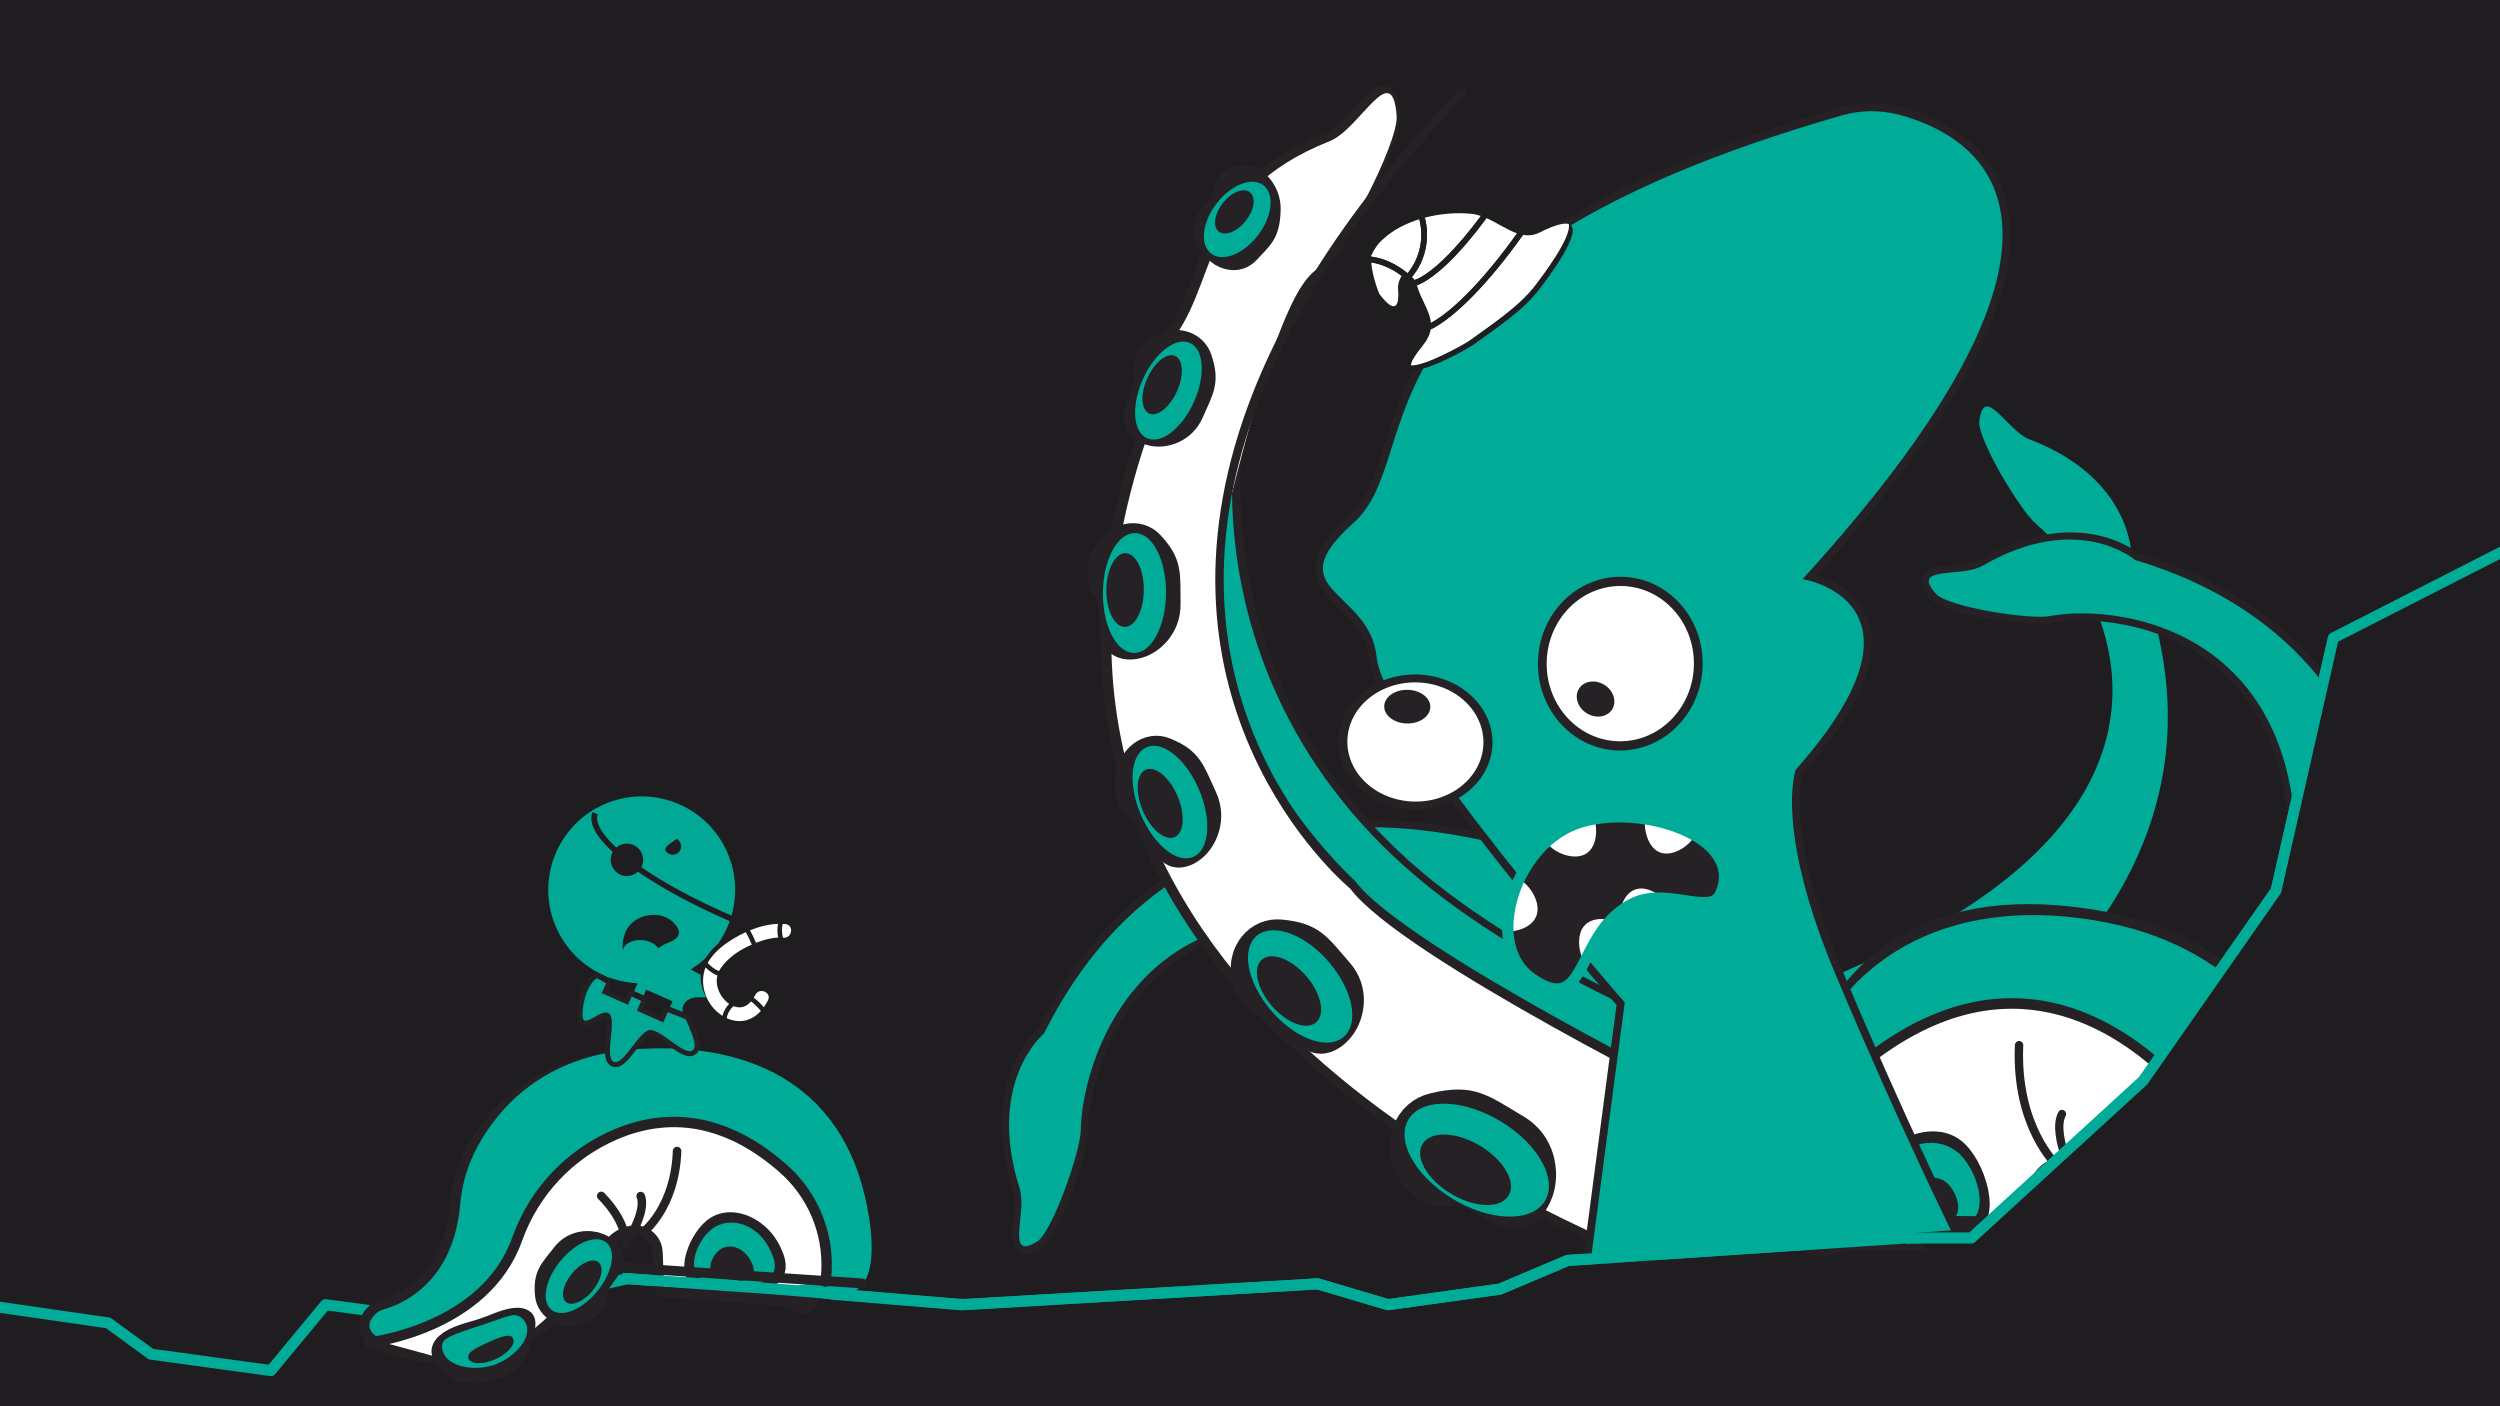 <?xml version="1.0" encoding="UTF-8" standalone="no"?>
<!DOCTYPE svg PUBLIC "-//W3C//DTD SVG 1.1//EN" "http://www.w3.org/Graphics/SVG/1.1/DTD/svg11.dtd">
<svg width="100%" height="100%" viewBox="0 0 960 540" version="1.1" xmlns="http://www.w3.org/2000/svg" xmlns:xlink="http://www.w3.org/1999/xlink" xml:space="preserve" xmlns:serif="http://www.serif.com/" style="fill-rule:evenodd;clip-rule:evenodd;stroke-linecap:round;stroke-linejoin:round;stroke-miterlimit:1.5;">
    <g id="Layer4">
        <rect x="0" y="0" width="960" height="540" style="fill:rgb(32,29,32);"/>
        <path d="M0,502L41.543,508L58,520L104.011,526.309L125,501L170,507L241,491L285.929,494.412L304.37,494.572L320,497L369,501L506,493L533,501L576,495L602,484L730,475.431L843,484L916,495L960,495" style="fill:none;stroke:rgb(0,171,151);stroke-width:4.25px;"/>
    </g>
    <g transform="matrix(-1.061,-0.019,-0.016,0.944,1180.89,-2.755)">
        <path d="M468.166,469.013C467.943,476.345 469.14,486.332 468.578,486.122C434.475,472.651 276.147,387.502 338.089,235.032C338.118,234.959 338.679,204.165 375.534,189.249C383.887,185.869 392.417,166.504 393.882,182.165C394.556,189.369 378.498,218.28 372.789,223.484C351.265,243.103 307.95,319.453 403,385.479C442.042,412.599 498,433.122 498,433.122L502.929,459.501C503.131,460.58 503.242,461.673 503.261,462.77C503.365,468.763 506.729,465.349 506.904,475.392C506.924,476.567 491.627,491.836 479.17,472.835C475.896,471.758 472.2,470.487 468.166,469.013Z" style="fill:rgb(0,171,151);"/>
    </g>
    <g transform="matrix(-0.341,-1.392,1.351,-0.353,283.687,1621.34)">
        <g transform="matrix(-0.71,0.304,0.262,0.612,984.526,43.581)">
            <path d="M468.166,469.013C467.943,476.345 469.14,486.332 468.578,486.122C434.475,472.651 276.147,387.502 338.089,235.032C338.118,234.959 338.679,204.165 375.534,189.249C383.887,185.869 392.417,166.504 393.882,182.165C394.556,189.369 378.498,218.28 372.789,223.484C351.265,243.103 307.95,319.453 403,385.479C442.042,412.599 498,433.122 498,433.122L502.929,459.501C503.131,460.58 503.242,461.673 503.261,462.77C503.365,468.763 506.729,465.349 506.904,475.392C506.924,476.567 491.627,491.836 479.17,472.835C475.896,471.758 472.2,470.487 468.166,469.013Z" style="fill:rgb(0,171,151);stroke:rgb(37,33,37);stroke-width:5.39px;"/>
        </g>
        <g transform="matrix(-0.71,0.304,0.262,0.612,984.526,43.581)">
            <path d="M468.166,469.013C467.943,476.345 469.14,486.332 468.578,486.122C434.475,472.651 276.147,387.502 338.089,235.032C338.118,234.959 338.679,204.165 375.534,189.249C383.887,185.869 392.417,166.504 393.882,182.165C394.556,189.369 378.498,218.28 372.789,223.484C351.265,243.103 307.95,319.453 403,385.479C442.042,412.599 498,433.122 498,433.122L502.929,459.501C503.131,460.58 503.242,461.673 503.261,462.77C503.365,468.763 506.729,465.349 506.904,475.392C506.924,476.567 491.627,491.836 479.17,472.835C475.896,471.758 472.2,470.487 468.166,469.013Z" style="fill:rgb(0,171,151);"/>
        </g>
    </g>
    <g transform="matrix(1.259,-0.616,0.596,1.297,-367.94,335.174)">
        <g transform="matrix(-0.71,0.304,0.262,0.612,984.526,43.581)">
            <path d="M468.166,469.013C467.943,476.345 469.14,486.332 468.578,486.122C434.475,472.651 276.147,387.502 338.089,235.032C338.118,234.959 338.679,204.165 375.534,189.249C383.887,185.869 392.417,166.504 393.882,182.165C394.556,189.369 378.498,218.28 372.789,223.484C351.265,243.103 307.95,319.453 403,385.479C442.042,412.599 498,433.122 498,433.122L502.929,459.501C503.131,460.58 503.242,461.673 503.261,462.77C503.365,468.763 506.729,465.349 506.904,475.392C506.924,476.567 491.627,491.836 479.17,472.835C475.896,471.758 472.2,470.487 468.166,469.013Z" style="fill:rgb(0,171,151);stroke:rgb(37,33,37);stroke-width:5.23px;"/>
        </g>
        <g transform="matrix(-0.71,0.304,0.262,0.612,984.526,43.581)">
            <path d="M468.166,469.013C467.943,476.345 469.14,486.332 468.578,486.122C434.475,472.651 276.147,387.502 338.089,235.032C338.118,234.959 338.679,204.165 375.534,189.249C383.887,185.869 392.417,166.504 393.882,182.165C394.556,189.369 378.498,218.28 372.789,223.484C351.265,243.103 307.95,319.453 403,385.479C442.042,412.599 498,433.122 498,433.122L502.929,459.501C503.131,460.58 503.242,461.673 503.261,462.77C503.365,468.763 506.729,465.349 506.904,475.392C506.924,476.567 491.627,491.836 479.17,472.835C475.896,471.758 472.2,470.487 468.166,469.013Z" style="fill:rgb(0,171,151);"/>
        </g>
    </g>
    <g transform="matrix(1.393,0.024,-0.025,1.436,-234.957,-225.984)">
        <g id="Layer3">
            <g>
                <path d="M658.969,472.497C658.41,473.613 657.115,474.19 655.878,473.873C633.236,467.701 438.123,409.61 497.505,254.785C498.428,252.392 499.054,249.901 499.371,247.364C500.959,234.995 508.711,195.343 542.918,196.038C543.83,196.058 544.614,195.415 544.744,194.54C544.875,193.665 544.311,192.832 543.431,192.601C542.067,192.277 540.096,193.413 537.356,198.362C534.304,203.876 566.148,191.591 538,210.396C508.64,230.01 493.57,325.067 566,382.358C603.597,412.096 661,430 661,430C661,430 663.936,445.713 665.409,453.597C665.944,456.458 665.526,459.41 664.216,462.025C662.548,465.353 660.252,469.935 658.969,472.497Z" style="fill:rgb(0,171,151);stroke:rgb(37,33,37);stroke-width:3.83px;"/>
                <path d="M658.969,472.497C658.41,473.613 657.115,474.19 655.878,473.873C633.236,467.701 438.123,409.61 497.505,254.785C498.428,252.392 499.054,249.901 499.371,247.364C500.959,234.995 508.711,195.343 542.918,196.038C543.83,196.058 544.614,195.415 544.744,194.54C544.875,193.665 544.311,192.832 543.431,192.601C542.067,192.277 540.096,193.413 537.356,198.362C534.304,203.876 564.72,189.612 538,210.396C507.64,234.01 493.57,325.067 566,382.358C603.597,412.096 661,430 661,430C661,430 663.936,445.713 665.409,453.597C665.944,456.458 665.526,459.41 664.216,462.025C662.548,465.353 660.252,469.935 658.969,472.497Z" style="fill:rgb(0,171,151);"/>
                <g transform="matrix(1,0,0,1,159,0)">
                    <path d="M503.837,445.185L505.929,456.38C506.131,457.458 506.242,458.551 506.261,459.648C506.365,465.641 509.729,462.228 509.904,472.271C509.926,473.504 493.06,490.276 480.327,466.604C466.465,440.83 472.733,483.433 471.578,483C437.475,469.53 272.586,405.369 334.528,252.899C334.557,252.826 334.475,241.966 334.528,241.907C349.195,225.652 341.679,201.044 378.534,186.128C386.887,182.747 395.417,163.382 396.882,179.043C397.556,186.248 382.19,216.385 375.789,220.362C368.391,224.96 351.195,270.697 349,279C333.366,338.13 388.597,385 388.597,385C402.89,403.014 490,443 490,443L503.837,445.185Z" style="fill:white;stroke:rgb(37,33,37);stroke-width:3.83px;"/>
                </g>
                <g transform="matrix(1,0,0,1,160,0)">
                    <path d="M503.837,445.185L505.929,456.38C506.131,457.458 506.242,458.551 506.261,459.648C506.365,465.641 509.729,462.228 509.904,472.271C509.926,473.504 493.06,490.276 480.327,466.604C466.465,440.83 472.733,483.433 471.578,483C437.475,469.53 272.586,405.369 334.528,252.899C334.557,252.826 334.475,241.966 334.528,241.907C349.195,225.652 341.679,201.044 378.534,186.128C386.887,182.747 395.417,163.382 396.882,179.043C397.556,186.248 382.19,216.385 375.789,220.362C368.391,224.96 361.192,247.824 353,282C338.749,341.458 388.597,385 388.597,385C402.89,403.014 490,443 490,443L503.837,445.185Z" style="fill:white;"/>
                </g>
                <path d="M664,445L650,443C650,443 562.89,403.014 548.597,385C548.597,385 492.567,342.052 516.006,264.864C524.133,238.103 541.811,207.226 574.688,172.597" style="fill:none;stroke:rgb(37,33,37);stroke-width:2.31px;"/>
                <g>
                    <g transform="matrix(0.425,0.905,-1.174,0.551,1031.48,-95.257)">
                        <path d="M191.381,516.644C197.976,516.535 201.79,520.212 202.575,522.481C204.811,528.944 192.423,525.464 188.5,528C181.249,532.688 168.871,525.11 175.132,520.349C180.484,516.279 183.38,516.777 191.381,516.644Z" style="fill:rgb(37,33,37);stroke:rgb(37,33,37);stroke-width:6.96px;"/>
                    </g>
                    <g transform="matrix(0.425,0.905,-0.654,0.307,756.028,34.067)">
                        <ellipse cx="188.5" cy="517.5" rx="14.5" ry="10.5" style="fill:rgb(0,171,151);stroke:rgb(0,171,151);stroke-width:3.05px;"/>
                    </g>
                    <g transform="matrix(0.289,0.615,-0.445,0.209,670.831,139.853)">
                        <ellipse cx="188.5" cy="517.5" rx="14.5" ry="10.5" style="fill:rgb(37,33,37);"/>
                    </g>
                </g>
                <g transform="matrix(0.909,0.417,-0.417,0.909,186.115,-230.182)">
                    <g transform="matrix(0.425,0.905,-1.174,0.551,1031.48,-95.257)">
                        <path d="M191.381,516.644C197.976,516.535 201.79,520.212 202.575,522.481C204.811,528.944 192.423,525.464 188.5,528C181.249,532.688 168.871,525.11 175.132,520.349C180.484,516.279 183.38,516.777 191.381,516.644Z" style="fill:rgb(37,33,37);stroke:rgb(37,33,37);stroke-width:7.05px;"/>
                    </g>
                    <g transform="matrix(0.425,0.905,-0.654,0.307,756.028,34.067)">
                        <ellipse cx="188.5" cy="517.5" rx="14.5" ry="10.5" style="fill:rgb(0,171,151);stroke:rgb(0,171,151);stroke-width:3.07px;"/>
                    </g>
                    <g transform="matrix(0.289,0.615,-0.445,0.209,670.831,139.853)">
                        <ellipse cx="188.5" cy="517.5" rx="14.5" ry="10.5" style="fill:rgb(37,33,37);"/>
                    </g>
                </g>
                <g transform="matrix(0.558,0.656,-0.656,0.558,456.076,-275.806)">
                    <g transform="matrix(0.425,0.905,-1.174,0.551,1031.48,-95.257)">
                        <path d="M191.381,516.644C197.976,516.535 201.79,520.212 202.575,522.481C204.811,528.944 192.423,525.464 188.5,528C181.249,532.688 168.871,525.11 175.132,520.349C180.484,516.279 183.38,516.777 191.381,516.644Z" style="fill:rgb(37,33,37);stroke:rgb(37,33,37);stroke-width:8.27px;"/>
                    </g>
                    <g transform="matrix(0.425,0.905,-0.654,0.307,756.028,34.067)">
                        <ellipse cx="188.5" cy="517.5" rx="14.5" ry="10.5" style="fill:rgb(0,171,151);stroke:rgb(0,171,151);stroke-width:3.62px;"/>
                    </g>
                    <g transform="matrix(0.289,0.615,-0.445,0.209,670.831,139.853)">
                        <ellipse cx="188.5" cy="517.5" rx="14.5" ry="10.5" style="fill:rgb(37,33,37);"/>
                    </g>
                </g>
                <g transform="matrix(0.221,0.775,-0.628,0.179,631.77,-243.323)">
                    <g transform="matrix(0.425,0.905,-1.174,0.551,1031.48,-95.257)">
                        <path d="M191.381,516.644C197.976,516.535 201.79,520.212 202.575,522.481C204.811,528.944 192.423,525.464 188.5,528C181.249,532.688 168.871,525.11 175.132,520.349C180.484,516.279 183.38,516.777 191.381,516.644Z" style="fill:rgb(37,33,37);stroke:rgb(37,33,37);stroke-width:10.34px;"/>
                    </g>
                    <g transform="matrix(0.425,0.905,-0.654,0.307,756.028,34.067)">
                        <ellipse cx="188.5" cy="517.5" rx="14.5" ry="10.5" style="fill:rgb(0,171,151);stroke:rgb(0,171,151);stroke-width:4.76px;"/>
                    </g>
                    <g transform="matrix(0.289,0.615,-0.445,0.209,670.831,139.853)">
                        <ellipse cx="188.5" cy="517.5" rx="14.5" ry="10.5" style="fill:rgb(37,33,37);"/>
                    </g>
                </g>
                <g transform="matrix(1.178,-0.311,0.286,1.085,-155.795,172.567)">
                    <g transform="matrix(0.425,0.905,-1.174,0.551,1031.48,-95.257)">
                        <path d="M191.381,516.644C197.976,516.535 201.79,520.212 202.575,522.481C204.811,528.944 192.423,525.464 188.5,528C181.249,532.688 168.871,525.11 175.132,520.349C180.484,516.279 183.38,516.777 191.381,516.644Z" style="fill:rgb(37,33,37);stroke:rgb(37,33,37);stroke-width:6.07px;"/>
                    </g>
                    <g transform="matrix(0.425,0.905,-0.654,0.307,756.028,34.067)">
                        <ellipse cx="188.5" cy="517.5" rx="14.5" ry="10.5" style="fill:rgb(0,171,151);stroke:rgb(0,171,151);stroke-width:2.7px;"/>
                    </g>
                    <g transform="matrix(0.289,0.615,-0.445,0.209,670.831,139.853)">
                        <ellipse cx="188.5" cy="517.5" rx="14.5" ry="10.5" style="fill:rgb(37,33,37);"/>
                    </g>
                </g>
                <g transform="matrix(1.249,-0.809,0.745,1.15,-308.481,442.415)">
                    <g transform="matrix(0.425,0.905,-1.174,0.551,1031.48,-95.257)">
                        <path d="M191.381,516.644C197.976,516.535 201.79,520.212 202.575,522.481C204.811,528.944 192.423,525.464 188.5,528C181.249,532.688 168.871,525.11 175.132,520.349C180.484,516.279 183.38,516.777 191.381,516.644Z" style="fill:rgb(37,33,37);stroke:rgb(37,33,37);stroke-width:4.96px;"/>
                    </g>
                    <g transform="matrix(0.425,0.905,-0.654,0.307,756.028,34.067)">
                        <ellipse cx="188.5" cy="517.5" rx="14.5" ry="10.5" style="fill:rgb(0,171,151);stroke:rgb(0,171,151);stroke-width:2.22px;"/>
                    </g>
                    <g transform="matrix(0.289,0.615,-0.445,0.209,670.831,139.853)">
                        <ellipse cx="188.5" cy="517.5" rx="14.5" ry="10.5" style="fill:rgb(37,33,37);"/>
                    </g>
                </g>
            </g>
        </g>
    </g>
    <g id="Layer2">
        <path d="M254.491,480.759C254.378,477.824 253.057,475.067 250.841,473.139C248.625,471.211 245.711,470.285 242.789,470.579C242.791,470.597 242.791,470.597 242.791,470.597C237.22,471.174 232.451,474.847 230.471,480.086C226.443,490.519 216.125,506.131 189.576,516.937C182.441,519.886 174.643,520.859 167.003,519.753C154.279,517.947 136.012,513.731 143.663,505.138C144.655,503.924 146.024,503.075 147.553,502.726C153.345,501.094 173.788,493.485 176.664,462.954C177.797,451.467 182.39,440.596 189.836,431.777C199.284,420.491 215.328,409.108 242,407C282.74,403.779 304.775,422.042 310,469C314.926,513.274 305,498 305,498L255,494C255,494 254.744,487.338 254.491,480.759Z" style="fill:rgb(37,33,37);stroke:rgb(37,33,37);stroke-width:7.88px;"/>
        <path d="M254.491,480.759C254.378,477.824 253.057,475.067 250.841,473.139C248.625,471.211 245.711,470.285 242.789,470.579C242.791,470.597 242.791,470.597 242.791,470.597C237.22,471.174 232.451,474.847 230.471,480.086C226.443,490.519 216.125,506.131 189.576,516.937C182.441,519.886 174.643,520.859 167.003,519.753C154.279,517.947 136.012,513.731 143.663,505.138C144.655,503.924 146.024,503.075 147.553,502.726C153.383,501.083 174.059,493.384 176.719,462.343C177.418,454.497 179.735,446.881 183.524,439.976C191.525,425.365 208.631,405.717 243,403C283.74,399.779 323.392,413.619 333,463.419C339.112,495.098 327,496 327,496L255,494C255,494 254.744,487.338 254.491,480.759Z" style="fill:rgb(0,171,151);"/>
        <g transform="matrix(1,0,0,1,0,110)">
            <path d="M146.918,404.388C139.937,407.901 188.878,393.291 198.627,365.76C205.162,347.402 219.189,332.685 237.212,325.276C254.528,318.168 276.737,317.641 300.633,338.615C311.968,348.516 318.144,363.065 317.393,378.097C317.31,379.423 317.186,380.771 317,382.137L289.304,385.83L255,384C255,384 254.744,377.338 254.491,370.759C254.378,367.824 253.057,365.067 250.841,363.139C248.625,361.211 245.711,360.285 242.789,360.579C242.791,360.597 242.791,360.597 242.791,360.597C237.22,361.174 232.451,364.847 230.471,370.086C227.612,377.491 202.584,411.484 176.831,413.538L147.227,405.491C147.122,405.441 147.019,404.439 146.918,404.388Z" style="fill:white;"/>
        </g>
        <g transform="matrix(0.952,-0.306,0.221,0.688,-106.596,220.158)">
            <path d="M189.113,505.819C197.116,505.819 209.578,501.547 201.108,516.657C198.542,521.235 196.503,528 188.5,528C180.497,528 176.698,524.003 174.727,518.89C168.645,503.112 181.11,505.819 189.113,505.819Z" style="fill:rgb(0,171,151);stroke:rgb(37,33,37);stroke-width:11.11px;"/>
        </g>
        <g transform="matrix(0.952,-0.306,0.316,0.981,-157.519,62.105)">
            <path d="M190.07,516.226C199.743,516.135 201.774,515.399 203,517.5C205.942,522.543 196.503,528 188.5,528C180.497,528 171.611,522.811 174,517.5C174.678,515.993 187.325,516.252 190.07,516.226Z" style="fill:rgb(0,171,151);stroke:rgb(0,171,151);stroke-width:3.75px;"/>
        </g>
        <g transform="matrix(0.588,-0.27,0.176,0.383,-13.419,370.565)">
            <path d="M187.648,511.249C195.651,511.249 203,511.705 203,517.5C203,523.295 196.503,528 188.5,528C180.497,528 174,523.295 174,517.5C174,511.705 179.646,511.249 187.648,511.249Z" style="fill:rgb(37,33,37);"/>
        </g>
        <g transform="matrix(0.633,-0.774,1.004,0.821,-421.965,206.874)">
            <path d="M191.381,516.644C197.976,516.535 201.79,520.212 202.575,522.481C204.811,528.944 192.423,525.464 188.5,528C181.249,532.688 168.871,525.11 175.132,520.349C180.484,516.279 183.38,516.777 191.381,516.644Z" style="fill:rgb(37,33,37);stroke:rgb(37,33,37);stroke-width:9.94px;"/>
        </g>
        <g transform="matrix(0.633,-0.774,0.559,0.457,-186.33,399.428)">
            <ellipse cx="188.5" cy="517.5" rx="14.5" ry="10.5" style="fill:rgb(0,171,151);stroke:rgb(0,171,151);stroke-width:4.37px;"/>
        </g>
        <g transform="matrix(0.43,-0.526,0.38,0.311,-54.119,430.562)">
            <ellipse cx="188.5" cy="517.5" rx="14.5" ry="10.5" style="fill:rgb(37,33,37);"/>
        </g>
        <g transform="matrix(0.5,0.866,-0.981,0.567,697.161,28.541)">
            <path d="M188.5,507C196.503,507 199.542,509.138 197.383,512.599C196.558,513.922 194.457,521.862 187.283,529.418C182.143,534.831 172.339,523.468 172.339,517.673C172.339,511.877 180.497,507 188.5,507Z" style="fill:rgb(37,33,37);stroke:rgb(37,33,37);stroke-width:9.07px;"/>
        </g>
        <g transform="matrix(0.5,0.866,-0.981,0.567,696.161,28.541)">
            <path d="M188.5,507C196.503,507 199.542,509.138 197.249,514.569C196.651,515.984 194.808,520.003 187.634,527.559C182.494,532.972 174,523.295 174,517.5C174,511.705 180.497,507 188.5,507Z" style="fill:rgb(0,171,151);stroke:rgb(0,171,151);stroke-width:3.57px;"/>
        </g>
        <g transform="matrix(0.277,0.479,-0.525,0.303,500.978,240.222)">
            <path d="M188.5,507C196.503,507 199.708,509.196 197.415,514.627C196.818,516.041 194.108,519.62 186.934,527.175C181.795,532.588 174,523.295 174,517.5C174,511.705 180.497,507 188.5,507Z" style="fill:rgb(37,33,37);stroke:rgb(37,33,37);stroke-width:3.59px;"/>
        </g>
        <g transform="matrix(1.391,-0.084,0.08,1.433,-369.717,-140.299)">
            <g transform="matrix(-0.99,-0.138,-0.138,0.99,1117.14,23.131)">
                <path d="M254.413,478.75C254.318,476.275 253.144,473.951 251.183,472.359C249.222,470.766 246.659,470.054 244.133,470.4C243.411,470.529 242.678,470.618 241.948,470.681C236.866,471.077 232.516,474.35 230.858,479.024C226.949,489.956 216.021,507.394 185.357,518.563C180.69,520.27 175.662,520.851 170.704,520.256C158.09,518.74 134.45,514.472 144.114,504.656C145.153,503.603 146.477,502.855 147.934,502.497C154.41,500.697 174.886,492.387 176.85,460.567C177.138,455.921 178.266,451.363 180.182,447.102C186.137,433.836 202.29,410.139 242,407C282.74,403.779 313.948,419.62 319.172,466.578C324.099,510.852 305,498 305,498L255,494C255,494 254.689,485.906 254.413,478.75Z" style="fill:rgb(37,33,37);stroke:rgb(37,33,37);stroke-width:5.58px;"/>
            </g>
            <g transform="matrix(-0.99,-0.138,-0.138,0.99,1117.14,23.131)">
                <path d="M254.413,478.75C254.318,476.275 253.144,473.951 251.183,472.359C249.222,470.766 246.659,470.054 244.133,470.4C243.411,470.529 242.678,470.618 241.948,470.681C236.866,471.077 232.516,474.35 230.858,479.024C226.949,489.956 216.021,507.394 185.357,518.563C180.69,520.27 175.662,520.851 170.704,520.256C158.09,518.74 134.45,514.472 144.114,504.656C145.153,503.603 146.477,502.855 147.934,502.497C154.41,500.697 174.886,492.387 176.85,460.567C177.138,455.921 178.266,451.363 180.182,447.102C186.137,433.836 202.29,410.139 242,407C245.512,406.722 248.972,406.606 252.367,406.654C264.386,406.825 275.589,409.067 285.403,413.57C304.975,422.55 319.023,440.522 323,469C327.926,504.274 330,498 330,498L255,494C255,494 254.689,485.906 254.413,478.75Z" style="fill:rgb(0,171,151);"/>
            </g>
            <g transform="matrix(-0.99,-0.138,-0.138,0.99,1101.93,132.072)">
                <path d="M146.918,404.624C139.937,408.137 188.878,393.291 198.627,365.76C205.162,347.402 219.189,332.685 237.212,325.276C254.528,318.168 276.737,317.641 300.633,338.615C311.968,348.516 318.144,363.065 317.393,378.097C317.31,379.423 317.186,380.771 317,382.137L289.304,385.83L255,384C255,384 254.744,377.338 254.491,370.759C254.378,367.824 253.057,365.067 250.841,363.139C248.625,361.211 245.711,360.285 242.789,360.579C242.791,360.597 242.791,360.597 242.791,360.597C237.22,361.174 232.451,364.847 230.471,370.086C227.612,377.491 202.584,411.484 176.831,413.538L147.163,405.772C147.059,405.723 147.019,404.674 146.918,404.624Z" style="fill:white;"/>
            </g>
            <g transform="matrix(-0.9,-0.435,-0.314,0.65,1192.25,255.92)">
                <path d="M189.113,505.819C197.116,505.819 209.578,501.547 201.108,516.657C198.542,521.235 196.503,528 188.5,528C180.497,528 176.698,524.003 174.727,518.89C168.645,503.112 181.11,505.819 189.113,505.819Z" style="fill:rgb(0,171,151);stroke:rgb(37,33,37);stroke-width:7.96px;"/>
            </g>
            <g transform="matrix(-0.9,-0.435,-0.449,0.928,1264.56,106.432)">
                <path d="M190.07,516.226C199.743,516.135 201.774,515.399 203,517.5C205.942,522.543 196.503,528 188.5,528C180.497,528 171.611,522.811 174,517.5C174.678,515.993 187.325,516.252 190.07,516.226Z" style="fill:rgb(0,171,151);stroke:rgb(0,171,151);stroke-width:2.68px;"/>
            </g>
            <g transform="matrix(-0.545,-0.348,-0.227,0.355,1079.16,391.988)">
                <path d="M187.648,511.249C195.651,511.249 203,511.705 203,517.5C203,523.295 196.503,528 188.5,528C180.497,528 174,523.295 174,517.5C174,511.705 179.646,511.249 187.648,511.249Z" style="fill:rgb(37,33,37);"/>
            </g>
            <g transform="matrix(-0.52,-0.854,-1.108,0.674,1506.43,286.398)">
                <path d="M191.381,516.644C197.976,516.535 201.79,520.212 202.575,522.481C204.811,528.944 192.423,525.464 188.5,528C181.249,532.688 168.871,525.11 175.132,520.349C180.484,516.279 183.38,516.777 191.381,516.644Z" style="fill:rgb(37,33,37);stroke:rgb(37,33,37);stroke-width:7.13px;"/>
            </g>
            <g transform="matrix(-0.52,-0.854,-0.617,0.375,1246.42,444.497)">
                <ellipse cx="188.5" cy="517.5" rx="14.5" ry="10.5" style="fill:rgb(0,171,151);stroke:rgb(0,171,151);stroke-width:3.13px;"/>
            </g>
            <g transform="matrix(-0.353,-0.581,-0.42,0.255,1111.17,457.039)">
                <ellipse cx="188.5" cy="517.5" rx="14.5" ry="10.5" style="fill:rgb(37,33,37);"/>
            </g>
            <g transform="matrix(-0.615,0.788,0.893,0.697,422.74,-45.062)">
                <path d="M188.5,507C196.503,507 199.542,509.138 197.383,512.599C196.558,513.922 194.457,521.862 187.283,529.418C182.143,534.831 172.339,523.468 172.339,517.673C172.339,511.877 180.497,507 188.5,507Z" style="fill:rgb(37,33,37);stroke:rgb(37,33,37);stroke-width:6.33px;"/>
            </g>
            <g transform="matrix(-0.615,0.788,0.893,0.697,423.731,-44.924)">
                <path d="M188.5,507C196.503,507 199.542,509.138 197.249,514.569C196.651,515.984 194.808,520.003 187.634,527.559C182.494,532.972 174,523.295 174,517.5C174,511.705 180.497,507 188.5,507Z" style="fill:rgb(0,171,151);stroke:rgb(0,171,151);stroke-width:2.49px;"/>
            </g>
            <g transform="matrix(-0.34,0.436,0.478,0.373,587.748,191.727)">
                <path d="M188.5,507C196.503,507 199.708,509.196 197.415,514.627C196.818,516.041 194.108,519.62 186.934,527.175C181.795,532.588 174,523.295 174,517.5C174,511.705 180.497,507 188.5,507Z" style="fill:rgb(37,33,37);stroke:rgb(37,33,37);stroke-width:2.5px;"/>
            </g>
            <g transform="matrix(-0.99,-0.138,-0.138,0.99,1117.14,23.131)">
                <path d="M141.851,515.491C141.851,515.491 187.774,510.345 199.199,474.048C202.559,463.303 209.122,453.774 218.063,446.66C236.572,432.033 268.523,417.909 303.802,451.515C309.931,457.368 314.179,464.819 316.026,472.958C317.247,478.404 317.968,485.042 317,492.137" style="fill:none;stroke:rgb(37,33,37);stroke-width:2.83px;"/>
            </g>
            <g transform="matrix(-0.99,-0.138,-0.138,0.99,1117.14,23.131)">
                <path d="M247,473.167C247,473.167 259.212,463.936 260,442" style="fill:none;stroke:rgb(37,33,37);stroke-width:2.31px;"/>
            </g>
            <g transform="matrix(-0.715,0.699,0.699,0.715,658.331,-48.186)">
                <path d="M247,473.167C247,473.167 242.063,459.103 235.925,457.583" style="fill:none;stroke:rgb(37,33,37);stroke-width:2.28px;"/>
            </g>
            <g transform="matrix(-0.99,-0.138,-0.138,0.99,1117.14,23.131)">
                <path d="M240.363,478.127C240.363,471.12 235.739,464.106 230.863,459.231" style="fill:none;stroke:rgb(37,33,37);stroke-width:2.31px;"/>
            </g>
            <g transform="matrix(-1.193,-0.149,-0.156,0.989,1188.06,22.909)">
                <path d="M261.716,493.638L324.119,497.848" style="fill:none;stroke:rgb(37,33,37);stroke-width:2.69px;"/>
            </g>
        </g>
        <g transform="matrix(1.393,0.024,-0.025,1.436,-234.957,-225.984)">
            <path d="M624,415C624,415 556.275,342.542 554,324C551.725,305.458 525.775,307.042 547,288C567.911,269.24 539.636,218.443 679.58,176.867C684.751,175.334 690.255,175.198 695.5,176.473C716.624,181.589 759.028,203.98 671,301C671,301 710.275,306.41 670,352C670,352 664.275,367.691 682,406.641C699.725,445.59 715,474.431 715,474.431L616,483L624,415Z" style="fill:rgb(0,171,151);stroke:rgb(37,33,37);stroke-width:4.29px;"/>
        </g>
        <path d="M141.851,515.491C141.851,515.491 186.321,510.508 198.626,475.761C205.045,457.733 218.695,443.2 236.287,435.666C246.658,431.214 258.849,429.09 272.141,432.585C281.08,434.936 290.517,439.828 300.237,448.269C311.802,458.174 318.129,472.876 317.373,488.084C317.311,489.415 317.187,490.767 317,492.137" style="fill:none;stroke:rgb(37,33,37);stroke-width:3.99px;"/>
        <path d="M247,473.167C247,473.167 259.212,463.936 260,442" style="fill:none;stroke:rgb(37,33,37);stroke-width:3.27px;"/>
        <g transform="matrix(0.611,0.792,-0.792,0.611,464.268,-7.149)">
            <path d="M247,473.167C247,473.167 242.063,459.103 235.925,457.583" style="fill:none;stroke:rgb(37,33,37);stroke-width:3.27px;"/>
        </g>
        <path d="M240.363,478.127C240.363,471.12 235.739,464.106 230.863,459.231" style="fill:none;stroke:rgb(37,33,37);stroke-width:3.27px;"/>
        <g transform="matrix(1.393,0.024,-0.025,1.436,-234.957,-225.984)">
            <path d="M624,415C624,415 556.275,342.542 554,324C551.725,305.458 525.775,307.042 547,288C567.911,269.24 539.636,218.443 679.58,176.867C684.751,175.334 690.255,175.198 695.5,176.473C716.624,181.589 759.028,203.98 671,301C671,301 710.275,306.41 670,352C670,352 664.275,367.691 682,406.641C699.725,445.59 715,474.431 715,474.431L616,483L624,415Z" style="fill:rgb(0,171,151);"/>
        </g>
        <g transform="matrix(1.393,0.024,-0.021,1.22,-241.671,-160.612)">
            <circle cx="569" cy="354" r="20" style="fill:white;stroke:rgb(37,33,37);stroke-width:2.49px;"/>
        </g>
        <g transform="matrix(1.497,0.026,-0.028,1.579,-219.689,-318.924)">
            <circle cx="569" cy="354" r="20" style="fill:white;stroke:rgb(37,33,37);stroke-width:2.24px;"/>
        </g>
        <g transform="matrix(2.033,0.035,-0.019,1.077,-538.825,-151.224)">
            <ellipse cx="534.354" cy="375" rx="4.354" ry="6" style="fill:rgb(37,33,37);"/>
        </g>
        <g transform="matrix(1.522,0.809,-0.48,0.957,-20.591,-522.733)">
            <ellipse cx="534.354" cy="375" rx="4.354" ry="6" style="fill:rgb(37,33,37);"/>
        </g>
        <g transform="matrix(1.392,-0.496,0.442,1.322,-434.675,140.958)">
            <path d="M630,369C647.109,369 671.13,388.063 659.619,400.601C655.398,405.197 647.135,393.975 637.783,394.862C620.738,396.477 617.15,420.798 606.18,405.083C599.425,395.405 606.051,380.71 616.752,373.421C620.759,370.691 625.338,369 630,369Z" style="fill:rgb(37,33,37);"/>
            <clipPath id="_clip1">
                <path d="M630,369C647.109,369 671.13,388.063 659.619,400.601C655.398,405.197 647.135,393.975 637.783,394.862C620.738,396.477 617.15,420.798 606.18,405.083C599.425,395.405 606.051,380.71 616.752,373.421C620.759,370.691 625.338,369 630,369Z"/>
            </clipPath>
            <g clip-path="url(#_clip1)">
                <g transform="matrix(0.638,-0.758,0.698,0.692,-49.309,577.921)">
                    <path d="M607.308,379C611.358,379 614.646,381.464 614.646,384.5C614.646,387.536 611.433,392.827 607.383,392.827C603.333,392.827 599.969,387.536 599.969,384.5C599.969,381.464 603.257,379 607.308,379Z" style="fill:white;"/>
                </g>
                <g transform="matrix(0.906,-0.294,0.271,0.983,-26.483,169.985)">
                    <path d="M607.308,379C611.358,379 614.646,381.464 614.646,384.5C614.646,387.536 611.433,392.827 607.383,392.827C603.333,392.827 599.969,387.536 599.969,384.5C599.969,381.464 603.257,379 607.308,379Z" style="fill:white;"/>
                </g>
                <g transform="matrix(0.694,0.698,-0.643,0.753,479.078,-335.763)">
                    <path d="M607.308,379C611.358,379 614.646,381.464 614.646,384.5C614.646,387.536 611.433,392.827 607.383,392.827C603.333,392.827 599.969,387.536 599.969,384.5C599.969,381.464 603.257,379 607.308,379Z" style="fill:white;"/>
                </g>
                <g transform="matrix(-0.858,0.433,-0.399,-0.93,1301.67,498.382)">
                    <path d="M607.308,379C611.358,379 614.646,381.464 614.646,384.5C614.646,387.536 611.433,392.827 607.383,392.827C603.333,392.827 599.969,387.536 599.969,384.5C599.969,381.464 603.257,379 607.308,379Z" style="fill:white;"/>
                </g>
                <g transform="matrix(-0.946,0.018,-0.017,-1.026,1220.22,783.612)">
                    <path d="M607.308,379C611.358,379 614.646,381.464 614.646,384.5C614.646,387.536 611.433,392.827 607.383,392.827C603.333,392.827 599.969,387.536 599.969,384.5C599.969,381.464 603.257,379 607.308,379Z" style="fill:white;"/>
                </g>
            </g>
            <path d="M630,369C647.109,369 671.13,388.063 659.619,400.601C655.398,405.197 647.135,393.975 637.783,394.862C620.738,396.477 617.15,420.798 606.18,405.083C599.425,395.405 606.051,380.71 616.752,373.421C620.759,370.691 625.338,369 630,369Z" style="fill:none;stroke:rgb(0,171,151);stroke-width:2.99px;"/>
        </g>
    </g>
    <path d="M241,491L298,495L370,501L506,493L533,501L576,495L602,484L731,475.431" style="fill:none;stroke:rgb(0,171,151);stroke-width:4.25px;stroke-linecap:square;stroke-linejoin:miter;"/>
    <g transform="matrix(1.202,0.017,0.017,1.001,-70.203,-10.031)">
        <path d="M251,492L326.63,496.807" style="fill:none;stroke:rgb(37,33,37);stroke-width:3.78px;"/>
    </g>
    <g id="Layer5">
        <path d="M734,475.431L757,475.431L823,415L874,342L896,245L994,195L1079,452L939,622" style="fill:rgb(37,33,37);stroke:rgb(0,171,151);stroke-width:4.17px;stroke-linecap:square;stroke-linejoin:miter;"/>
        <path d="M734,475.431L757,475.431L823,415L874,342L896,245L994,195L1079,452L939,622" style="fill:rgb(32,29,32);stroke:rgb(0,171,151);stroke-width:4.17px;stroke-linecap:square;stroke-linejoin:miter;"/>
        <g transform="matrix(-0.443,0,0,0.443,416.331,168.648)">
            <g transform="matrix(1,0,0,1,237,227.957)">
                <path d="M221.891,132.941C205.459,91.333 158.409,70.923 116.801,87.355C77.648,102.817 57.276,145.387 68.697,185.026C99.417,171.742 126.538,157.076 146.89,143.067C146.684,142.663 146.493,142.248 146.323,141.818C143.473,134.603 147.012,126.443 154.227,123.594C159.26,121.607 164.746,122.734 168.575,126.041C176.024,119.143 181.236,112.662 183.737,106.895C185.387,103.089 185.688,99.801 184.631,97.123L189.281,95.286C190.844,99.243 190.521,103.818 188.324,108.885C185.585,115.2 179.839,122.296 171.641,129.819C171.94,130.357 172.219,130.911 172.452,131.499C175.302,138.715 171.763,146.874 164.548,149.724C159.35,151.777 153.673,150.501 149.835,146.938C128.992,161.352 101.398,176.329 70.245,189.795C70.559,190.679 70.867,191.565 71.215,192.444C87.647,234.052 134.696,254.462 176.305,238.03C217.914,221.598 238.322,174.55 221.891,132.941Z" style="fill:rgb(0,168,149);fill-rule:nonzero;"/>
            </g>
            <g transform="matrix(0.863,0.505,-0.505,0.863,233.85,80.199)">
                <path d="M171.641,129.82C179.838,122.297 185.584,115.201 188.324,108.886C190.521,103.82 190.844,99.244 189.281,95.287L184.631,97.124C185.689,99.802 185.388,103.09 183.737,106.896C181.236,112.662 176.024,119.144 168.575,126.042C169.787,127.09 170.828,128.361 171.641,129.82Z" style="fill:rgb(32,29,32);fill-rule:nonzero;"/>
            </g>
            <g transform="matrix(1,0,0,1,237,227.957)">
                <path d="M181.246,252.191L158.383,262.308L155.152,255.006C152.456,256.3 149.71,257.588 146.917,258.866L150.726,267.469L127.863,277.586L123.955,268.755C118.92,270.793 113.779,272.794 108.547,274.748C107.247,277.44 105.813,280.115 105.098,282.591C103.95,285.36 102.854,288.092 102.038,290.61C100.408,295.646 99.898,299.825 102.325,301.75C109.384,307.346 130.228,282.848 139.781,284.251C149.334,285.653 162.256,315.111 170.625,311.781C179.26,308.345 168.418,277.878 174.189,270.595C179.787,263.537 196.244,283.001 197.647,273.448C198.746,265.968 195.185,245.046 185.14,239.148C182.641,240.616 180.07,242.084 177.421,243.548L181.246,252.191Z" style="fill:rgb(0,168,149);fill-rule:nonzero;stroke:rgb(37,33,37);stroke-width:8.6px;stroke-linecap:butt;stroke-miterlimit:2;"/>
            </g>
            <g transform="matrix(1,0,0,1,237,227.957)">
                <path d="M181.246,252.191L158.383,262.308L155.152,255.006C152.456,256.3 149.71,257.588 146.917,258.866L150.726,267.469L127.863,277.586L123.955,268.755C118.92,270.793 113.779,272.794 108.547,274.748C107.247,277.44 105.813,280.115 105.098,282.591C103.95,285.36 102.854,288.092 102.038,290.61C100.408,295.646 99.898,299.825 102.325,301.75C109.384,307.346 130.228,282.848 139.781,284.251C149.334,285.653 162.256,315.111 170.625,311.781C179.26,308.345 168.418,277.878 174.189,270.595C179.787,263.537 196.244,283.001 197.647,273.448C198.746,265.968 195.185,245.046 185.14,239.148C182.641,240.616 180.07,242.084 177.421,243.548L181.246,252.191Z" style="fill:rgb(0,168,149);fill-rule:nonzero;"/>
            </g>
            <g transform="matrix(1,0,0,1,237,227.957)">
                <path d="M119.768,259.299L142.629,249.182L144.914,254.342C147.709,253.067 150.457,251.783 153.154,250.494L150.289,244.019L173.15,233.903L175.433,239.06C177.293,238.031 179.119,237.002 180.902,235.974C180.298,235.332 179.829,234.679 179.561,234.006C176.126,225.371 195.271,199.308 187.99,193.535C180.931,187.939 160.086,212.437 150.534,211.035C140.981,209.633 128.059,180.175 119.69,183.505C115.373,185.223 115.924,193.698 116.836,202.654C117.139,205.639 117.482,208.678 117.697,211.539C119,235 80,235 80,252C79,262 103,249 110,262C111.327,263.99 111.439,266.203 110.933,268.51C114.653,267.092 118.324,265.655 121.936,264.198L119.768,259.299Z" style="fill:rgb(0,168,149);fill-rule:nonzero;"/>
            </g>
            <g transform="matrix(1,0,0,1,237,227.957)">
                <path d="M180.902,235.975C179.119,237.003 177.294,238.032 175.433,239.061L177.419,243.549C180.067,242.084 182.639,240.616 185.138,239.149C183.387,238.119 181.932,237.066 180.902,235.975Z" style="fill:rgb(32,29,32);fill-rule:nonzero;"/>
            </g>
            <g transform="matrix(1,0,0,1,237,227.957)">
                <path d="M144.914,254.342L146.916,258.867C149.709,257.589 152.455,256.301 155.151,255.007L153.154,250.494C150.457,251.783 147.709,253.066 144.914,254.342Z" style="fill:rgb(32,29,32);fill-rule:nonzero;"/>
            </g>
            <g transform="matrix(-0.952,-0.305,0.305,-0.952,447,667.496)">
                <path d="M115.896,207.033C113,201 112,194 117,191C129,183 140.649,193.716 153.649,193.716C165.649,194.716 167,201 162,210C153,225 129,226 119.313,212.424C117.945,210.775 116.788,208.965 115.896,207.033Z" style="fill:rgb(32,29,32);fill-rule:nonzero;"/>
            </g>
            <g transform="matrix(1,0,0,1,238.275,236.214)">
                <path d="M129.705,216.943C126,210 131,203 137,200C144,197 153,197 159,202C163,206 162,212 160,215C154,224 140,228 131.295,220.952C130.643,219.825 130.117,218.479 129.705,216.943Z" style="fill:rgb(0,168,149);fill-rule:nonzero;"/>
            </g>
            <g transform="matrix(-0.809,-0.587,0.587,-0.809,372.081,540.038)">
                <path d="M122.408,135.142C126.409,135.142 129.658,138.391 129.658,142.392C129.658,146.393 129.001,145.697 124.999,145.697C120.998,145.697 115.158,146.393 115.158,142.392C115.158,138.391 118.407,135.142 122.408,135.142Z" style="fill:rgb(32,29,32);"/>
            </g>
            <g transform="matrix(0.748,0.663,-0.663,0.748,-393.255,-304.75)">
                <path d="M205.607,13.504C205.48,13.446 205.353,13.389 205.226,13.332C205.316,13.43 205.407,13.527 205.496,13.626C205.533,13.584 205.571,13.545 205.607,13.504Z" style="fill:rgb(32,29,32);fill-rule:nonzero;"/>
            </g>
            <g transform="matrix(0.748,0.663,-0.663,0.748,-393.255,-304.75)">
                <path d="M242.186,107.179C234.692,115.593 194.758,124.294 190.401,124.718C166.954,127.002 138.116,131.31 115.06,126.708C106.401,124.98 64.498,116.825 58.434,106.333C50.795,119.161 105.068,129.714 115.06,131.708C138.116,136.31 166.954,132.002 190.401,129.718C195.639,129.208 252.311,116.734 242.186,107.179Z" style="fill:rgb(32,29,32);fill-rule:nonzero;"/>
            </g>
            <g transform="matrix(0.748,0.663,-0.663,0.748,-393.255,-304.75)">
                <path d="M190.596,53.986C190.349,52.478 190.471,51.361 190.856,50.552C172.141,47.613 156.385,35.691 148.154,19.366C135.725,25.663 124.383,34.319 115.8,43.593C113.861,45.693 112.231,48.033 110.804,50.521C146.345,58.062 176.803,59.609 190.596,53.986Z" style="fill:white;fill-rule:nonzero;"/>
            </g>
            <g transform="matrix(0.748,0.663,-0.663,0.748,-393.255,-304.75)">
                <path d="M115.06,126.708C138.116,131.31 166.954,127.002 190.401,124.718C194.758,124.294 234.692,115.593 242.186,107.179C239.903,105.025 234.237,103.018 223.806,101.331C217.022,100.251 212.23,98.14 208.702,95.289C185.93,101.584 143.244,98.391 94.36,87.023C91.373,90.76 87.536,93.619 82.215,95.033C67.714,98.887 60.596,102.701 58.433,106.334C64.498,116.825 106.4,124.98 115.06,126.708Z" style="fill:white;fill-rule:nonzero;"/>
            </g>
            <g transform="matrix(0.748,0.663,-0.663,0.748,-393.255,-304.75)">
                <path d="M204.793,91.197C198.428,82.681 197.895,70.391 192.211,58.709C176.981,64.668 145.435,63.136 108.439,55.146C104.248,64.283 101.859,74.609 97.321,82.601C143.02,93.13 182.754,96.39 204.793,91.197Z" style="fill:white;fill-rule:nonzero;"/>
            </g>
            <g transform="matrix(0.748,0.663,-0.663,0.748,-393.255,-304.75)">
                <path d="M206.121,49.771C225.5,75.5 221.5,42.5 221.5,42.5C221.5,42.5 216.908,28.62 208.729,17.594C202.881,24.569 198.612,33.808 196.704,43.902C200.168,44.71 204.17,47.18 206.121,49.771Z" style="fill:white;fill-rule:nonzero;"/>
            </g>
            <g transform="matrix(0.748,0.663,-0.663,0.748,-393.255,-304.75)">
                <path d="M187.546,9.312C176.002,9.063 163.98,12.115 152.664,17.212C160.094,31.877 174.181,42.628 190.941,45.491C191.087,45.194 191.265,44.935 191.476,44.714C193.445,32.576 198.402,21.713 205.496,13.626C205.407,13.527 205.316,13.43 205.226,13.332C199.168,10.601 192.959,9.111 187.546,9.312Z" style="fill:white;fill-rule:nonzero;"/>
            </g>
            <g transform="matrix(0.748,0.663,-0.663,0.748,-393.255,-304.75)">
                <path d="M204.793,91.197C182.754,96.39 143.02,93.13 97.32,82.602C96.427,84.175 95.451,85.659 94.36,87.023C143.244,98.391 185.929,101.585 208.702,95.289C207.179,94.058 205.902,92.682 204.793,91.197Z" style="fill:rgb(32,29,32);fill-rule:nonzero;"/>
            </g>
            <g transform="matrix(0.748,0.663,-0.663,0.748,-393.255,-304.75)">
                <path d="M192.211,58.709C191.99,58.253 191.768,57.797 191.529,57.344C191.055,56.059 190.753,54.946 190.595,53.987C176.802,59.61 146.344,58.063 110.802,50.523C109.947,52.017 109.165,53.564 108.438,55.148C145.435,63.136 176.98,64.668 192.211,58.709Z" style="fill:rgb(32,29,32);fill-rule:nonzero;"/>
            </g>
            <g transform="matrix(0.748,0.663,-0.663,0.748,-393.255,-304.75)">
                <path d="M190.922,50.404C190.897,50.45 190.879,50.505 190.856,50.553C190.893,50.559 190.93,50.567 190.967,50.573C190.951,50.516 190.936,50.459 190.922,50.404Z" style="fill:rgb(32,29,32);fill-rule:nonzero;"/>
            </g>
            <g transform="matrix(0.748,0.663,-0.663,0.748,-393.255,-304.75)">
                <path d="M190.855,50.553C190.878,50.505 190.896,50.45 190.921,50.404C190.337,48.167 190.409,46.569 190.941,45.49C174.18,42.627 160.093,31.876 152.664,17.211C151.147,17.895 149.643,18.613 148.153,19.367C156.385,35.692 172.141,47.613 190.855,50.553Z" style="fill:rgb(32,29,32);fill-rule:nonzero;"/>
            </g>
            <g transform="matrix(0.748,0.663,-0.663,0.748,-393.255,-304.75)">
                <path d="M196.703,43.901C198.611,33.807 202.881,24.568 208.728,17.593C207.706,16.215 206.628,14.881 205.496,13.625C198.402,21.711 193.445,32.575 191.476,44.713C192.59,43.546 194.538,43.396 196.703,43.901Z" style="fill:rgb(32,29,32);fill-rule:nonzero;"/>
            </g>
            <g transform="matrix(-0.522,0.853,-0.853,-0.522,633.522,395.2)">
                <path d="M217.5,302.5C204.084,285.252 198.828,235.336 222.5,223.5C245.414,213.68 272.563,230.26 256.5,255.5" style="fill:none;fill-rule:nonzero;"/>
            </g>
            <g transform="matrix(-0.522,0.853,-0.853,-0.522,633.522,395.2)">
                <path d="M222.053,298.639C216.194,290.877 213.944,280.438 212.69,271.001C211.227,259.98 211.811,248.113 216.568,237.924C221.071,228.277 232.319,224.872 242.261,227.223C246.936,228.328 251.545,230.84 253.944,235.141C257.027,240.668 254.641,247.108 251.612,252.077C247.62,258.622 257.376,265.509 261.389,258.925C265.746,251.779 268.53,243.773 266.67,235.364C264.994,227.789 259.392,221.866 252.631,218.426C238.744,211.363 220.602,214.193 210.277,225.889C200.684,236.758 199.619,253.543 200.384,267.262C201.134,280.715 204.709,295.451 212.947,306.362C217.588,312.507 226.681,304.769 222.053,298.639Z" style="fill:rgb(32,29,32);fill-rule:nonzero;"/>
            </g>
            <g transform="matrix(-0.522,0.853,-0.853,-0.522,633.522,395.2)">
                <path d="M214.277,225.889C213.764,226.47 213.289,227.076 212.824,227.689C214.967,228.204 216.986,228.882 218.845,229.71C219.645,230.066 220.424,230.441 221.159,230.854C222.244,231.461 223.224,232.117 224.109,232.809C229.617,227.141 238.346,225.352 246.26,227.223C247.669,227.556 249.064,228.035 250.402,228.633C250.937,226.651 251.694,224.79 252.641,223.1C253.663,221.276 254.907,219.651 256.321,218.277C242.475,211.41 224.525,214.278 214.277,225.889Z" style="fill:white;fill-rule:nonzero;"/>
            </g>
            <g transform="matrix(-0.522,0.853,-0.853,-0.522,633.522,395.2)">
                <path d="M221.64,235.963C220.918,235.397 220.116,234.852 219.205,234.343C218.361,233.871 217.449,233.453 216.504,233.063C214.653,232.301 212.627,231.701 210.471,231.274C204.423,241.836 203.737,255.642 204.385,267.262C204.497,269.281 204.682,271.329 204.928,273.389C207.103,273.299 209.102,273.158 210.937,272.979C213.158,272.762 215.135,272.494 216.856,272.192C216.799,271.795 216.743,271.396 216.69,271.002C215.227,259.981 215.811,248.114 220.568,237.925C220.889,237.235 221.253,236.588 221.64,235.963Z" style="fill:white;fill-rule:nonzero;"/>
            </g>
            <g transform="matrix(-0.522,0.853,-0.853,-0.522,633.522,395.2)">
                <path d="M270.67,235.363C269.276,229.064 265.166,223.914 259.934,220.379C258.467,221.596 257.192,223.156 256.169,224.971C255.199,226.693 254.462,228.639 254.013,230.742C255.592,231.93 256.96,233.378 257.944,235.141C259.847,238.553 259.663,242.313 258.533,245.861C259.942,246.491 261.835,247.142 264.216,247.753C265.898,248.184 267.824,248.593 269.986,248.958C271.299,244.603 271.705,240.046 270.67,235.363Z" style="fill:white;fill-rule:nonzero;"/>
            </g>
            <g transform="matrix(-0.522,0.853,-0.853,-0.522,633.522,395.2)">
                <path d="M217.473,276.125C215.531,276.459 213.52,276.714 211.57,276.905C209.399,277.118 207.306,277.256 205.481,277.343C206.827,285.578 209.353,293.814 213.434,300.977C214.839,299.657 216.463,298.456 218.264,297.401C219.908,296.437 221.702,295.595 223.616,294.893C220.396,289.214 218.604,282.596 217.473,276.125Z" style="fill:white;fill-rule:nonzero;"/>
            </g>
            <g transform="matrix(-0.522,0.853,-0.853,-0.522,633.522,395.2)">
                <path d="M262.716,251.509C260.592,250.951 258.657,250.299 257.013,249.544C256.575,250.419 256.104,251.269 255.612,252.076C251.62,258.621 261.376,265.508 265.389,258.924C266.603,256.933 267.688,254.873 268.591,252.758C266.537,252.406 264.558,251.992 262.716,251.509C262.095,252.813 262.095,252.813 262.716,251.509Z" style="fill:white;fill-rule:nonzero;"/>
            </g>
            <g transform="matrix(-0.522,0.853,-0.853,-0.522,633.522,395.2)">
                <path d="M221.5,302.5C221.08,301.96 220.668,301.389 220.266,300.787C218.449,301.841 216.861,303.058 215.551,304.404C216.002,305.068 216.465,305.722 216.947,306.361C221.588,312.507 230.68,304.768 226.052,298.638C225.973,298.533 225.902,298.423 225.823,298.317C223.805,298.983 221.938,299.814 220.264,300.787C220.668,301.389 221.08,301.96 221.5,302.5Z" style="fill:white;fill-rule:nonzero;"/>
            </g>
        </g>
    </g>
</svg>
